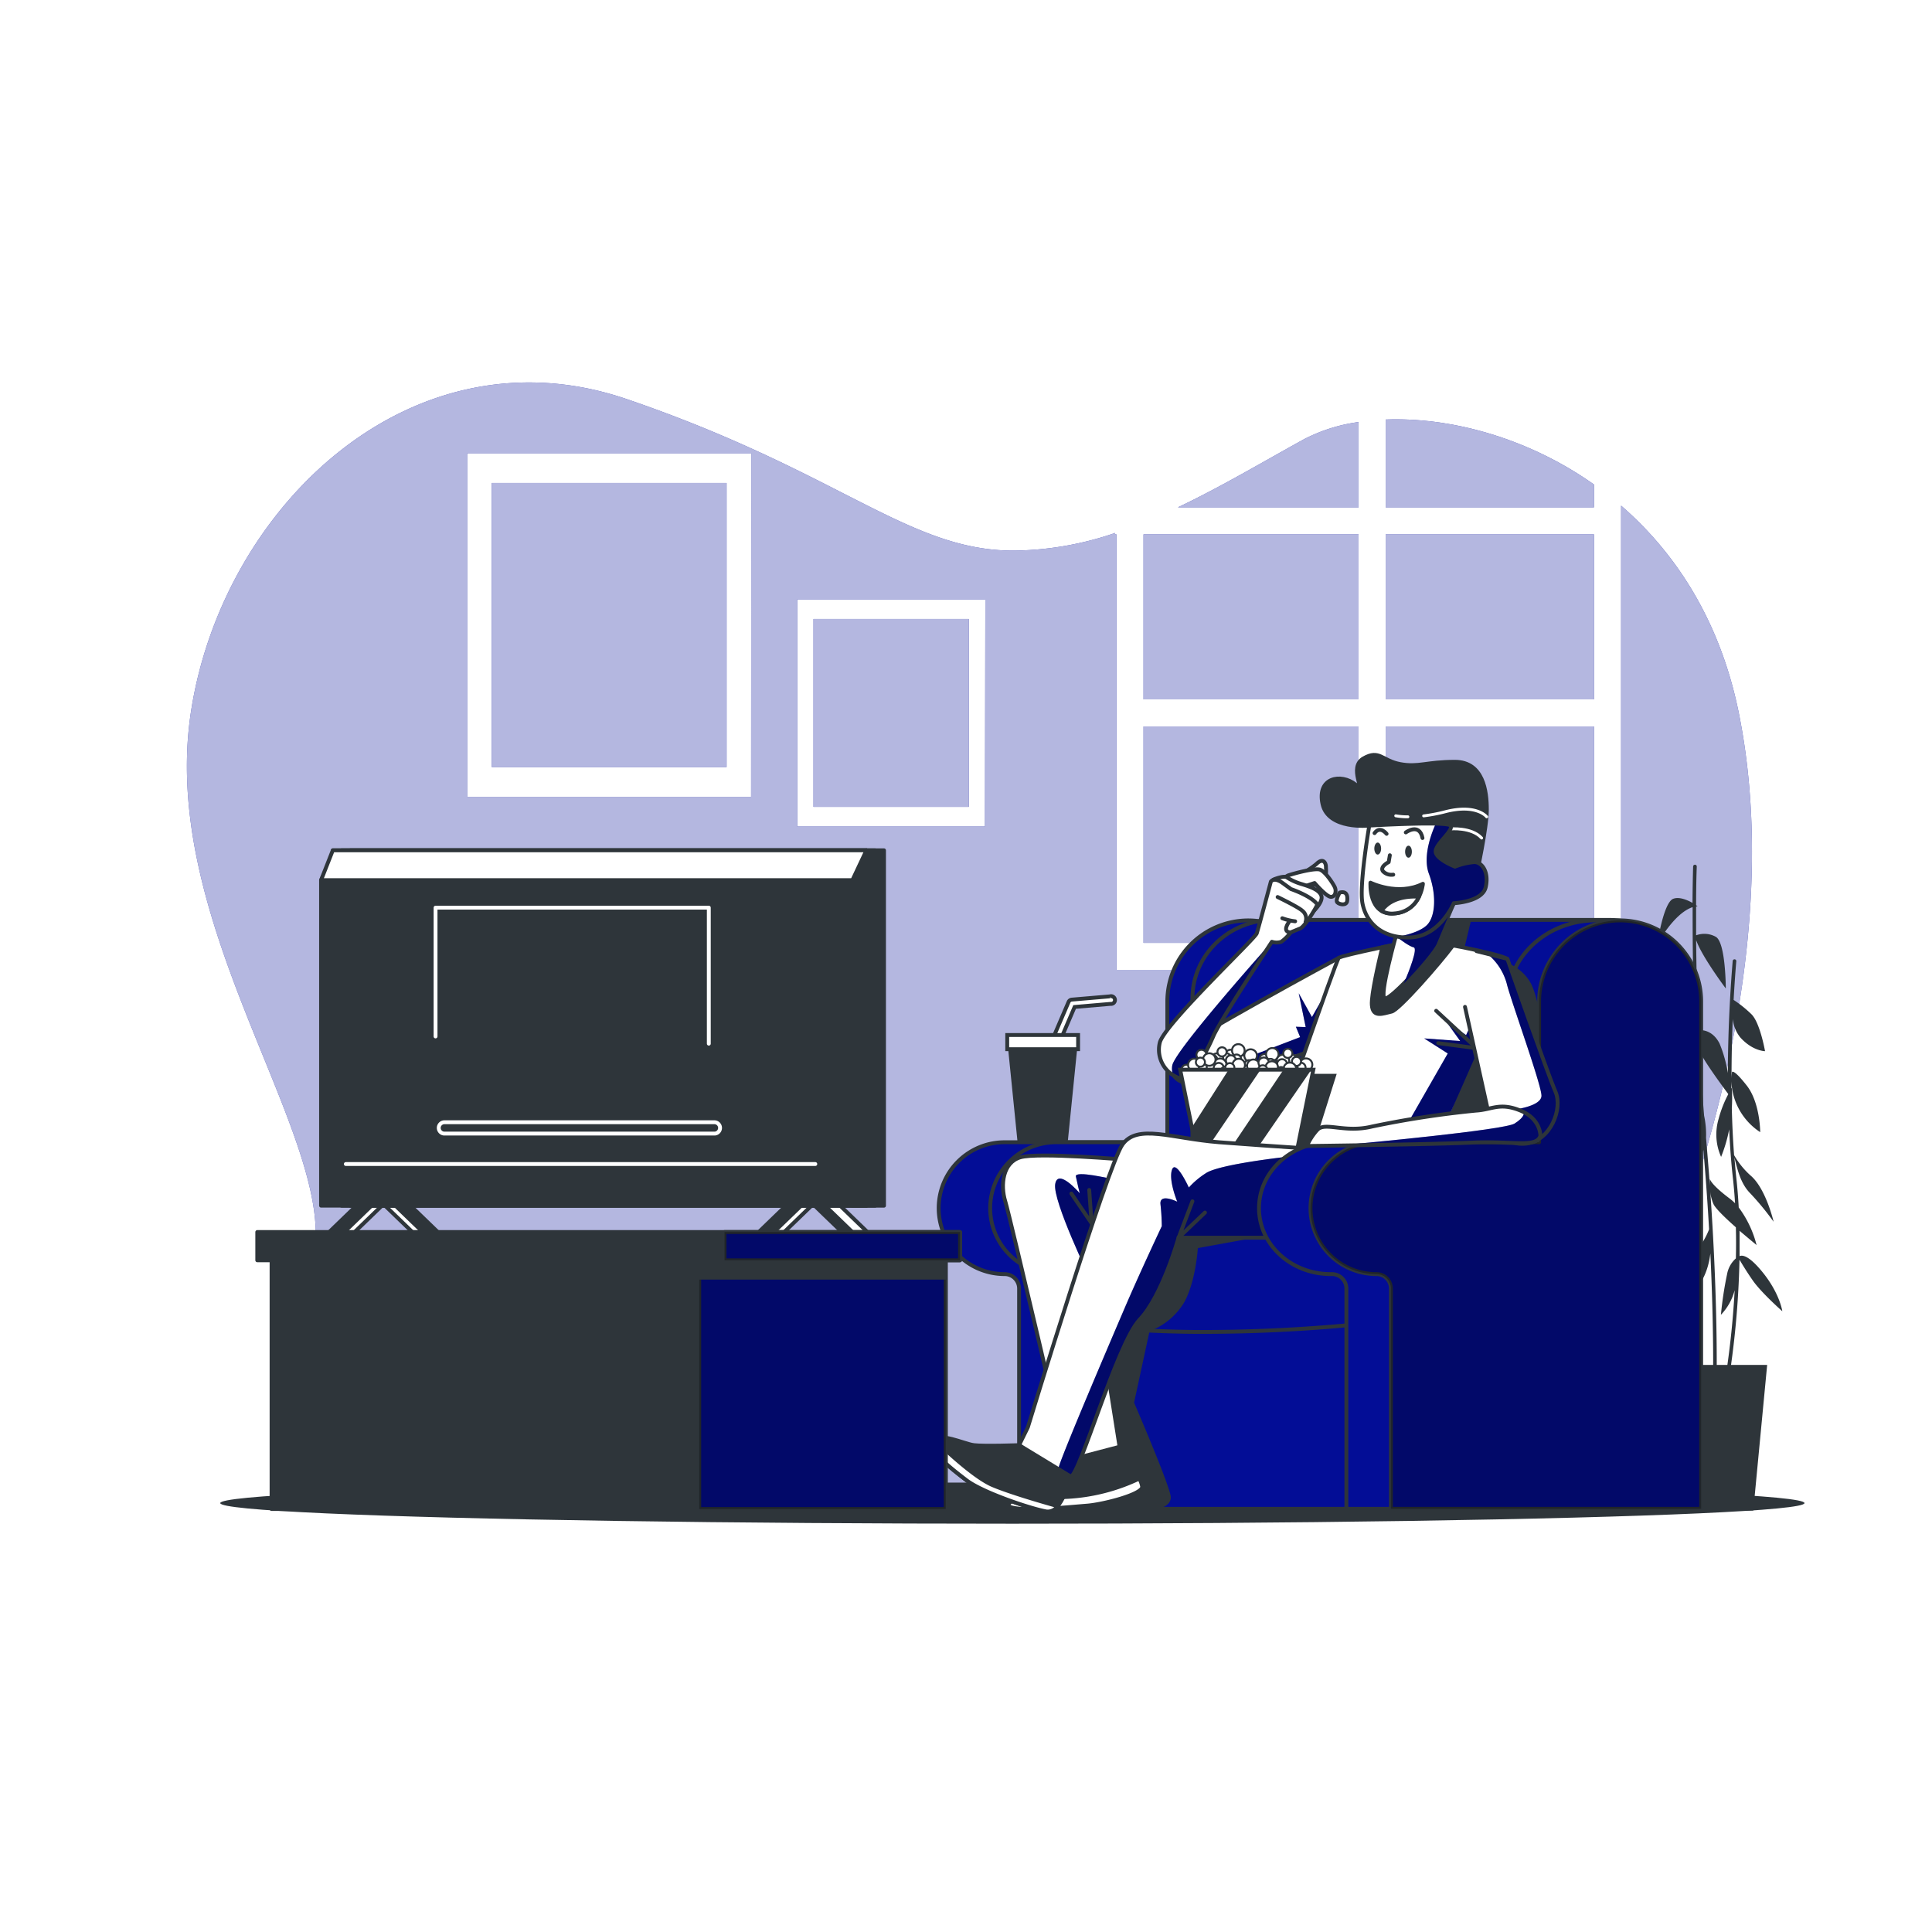 <svg class="animated" id="freepik_stories-movie-night" xmlns="http://www.w3.org/2000/svg" xmlns:xlink="http://www.w3.org/1999/xlink" viewBox="0 0 500 500" version="1.1" xmlns:svgjs="http://svgjs.com/svgjs"><style>svg#freepik_stories-movie-night:not(.animated) .animable {opacity: 0;}svg#freepik_stories-movie-night.animated #freepik--background-simple--inject-1--inject-86 {animation: 1s 1 forwards cubic-bezier(.36,-0.01,.5,1.38) fadeIn;animation-delay: 0s;}svg#freepik_stories-movie-night.animated #freepik--Shadow--inject-1--inject-86 {animation: 1s 1 forwards cubic-bezier(.36,-0.01,.5,1.38) slideDown;animation-delay: 0s;}svg#freepik_stories-movie-night.animated #freepik--Plants--inject-1--inject-86 {animation: 1s 1 forwards cubic-bezier(.36,-0.01,.5,1.38) slideDown;animation-delay: 0s;}svg#freepik_stories-movie-night.animated #freepik--Character--inject-1--inject-86 {animation: 1s 1 forwards cubic-bezier(.36,-0.01,.5,1.38) slideLeft;animation-delay: 0s;}svg#freepik_stories-movie-night.animated #freepik--Device--inject-1--inject-86 {animation: 1s 1 forwards cubic-bezier(.36,-0.01,.5,1.38) fadeIn;animation-delay: 0s;}            @keyframes fadeIn {                0% {                    opacity: 0;                }                100% {                    opacity: 1;                }            }                    @keyframes slideDown {                0% {                    opacity: 0;                    transform: translateY(-30px);                }                100% {                    opacity: 1;                    transform: translateY(0);                }            }                    @keyframes slideLeft {                0% {                    opacity: 0;                    transform: translateX(-30px);                }                100% {                    opacity: 1;                    transform: translateX(0);                }            }        </style><!--Movie night--><g id="freepik--background-simple--inject-1--inject-86" class="animable" style="transform-origin: 250.89px 244.734px;"><rect x="295.94" y="188.01" width="55.66" height="56.01" style="fill: rgb(3, 13, 150); transform-origin: 323.77px 216.015px;" id="elw707cav6mhg" class="animable"></rect><path d="M351.61,131.29V109.22a43.07,43.07,0,0,0-14.36,4.57c-10.47,5.76-21.23,12.19-32.4,17.5Z" style="fill: rgb(3, 13, 150); transform-origin: 328.23px 120.255px;" id="eluc9oxramwf" class="animable"></path><rect x="358.61" y="138.29" width="53.91" height="42.71" style="fill: rgb(3, 13, 150); transform-origin: 385.565px 159.645px;" id="el5tpgk01uona" class="animable"></rect><rect x="358.61" y="188.01" width="53.91" height="56.01" style="fill: rgb(3, 13, 150); transform-origin: 385.565px 216.015px;" id="elcxh8byzxmh" class="animable"></rect><rect x="295.94" y="138.29" width="55.66" height="42.71" style="fill: rgb(3, 13, 150); transform-origin: 323.77px 159.645px;" id="elrmscngb65j" class="animable"></rect><path d="M358.61,131.29h53.91v-5.9c-17.36-12.28-37.44-17.45-53.91-16.82Z" style="fill: rgb(3, 13, 150); transform-origin: 385.565px 119.904px;" id="elkwkwh749og8" class="animable"></path><path d="M430.38,329.44S464,253.82,450,184.51c-4.81-23.8-16.3-41.41-30.46-53.65V251H288.94V138.29h-.35v-.36a83.45,83.45,0,0,1-26.26,4.57c-27.3,0-44.81-20.31-100.12-39.21S57.88,130.59,49.48,183.81,83.09,289.53,81.69,321s-11.41,69.49-11.41,69.49h366.4S423.37,365.85,430.38,329.44Zm-236-123.23H120.9V117.29h73.52Zm60.53,7.7H206.32V155.1H255Z" style="fill: rgb(3, 13, 150); transform-origin: 250.89px 244.734px;" id="el3fuaa1d54c4" class="animable"></path><rect x="127.26" y="124.99" width="60.78" height="73.52" style="fill: rgb(3, 13, 150); transform-origin: 157.65px 161.75px;" id="el9ps5fzah2qm" class="animable"></rect><rect x="210.53" y="160.19" width="40.2" height="48.63" style="fill: rgb(3, 13, 150); transform-origin: 230.63px 184.505px;" id="elbxy72sd9lhe" class="animable"></rect><g id="elgij2ipatz1j"><g style="opacity: 0.7; transform-origin: 250.89px 244.734px;" class="animable"><rect x="295.94" y="188.01" width="55.66" height="56.01" style="fill: rgb(255, 255, 255); transform-origin: 323.77px 216.015px;" id="elxytweppej1" class="animable"></rect><path d="M351.61,131.29V109.22a43.07,43.07,0,0,0-14.36,4.57c-10.47,5.76-21.23,12.19-32.4,17.5Z" style="fill: rgb(255, 255, 255); transform-origin: 328.23px 120.255px;" id="elmg7lt1jh55p" class="animable"></path><rect x="358.61" y="138.29" width="53.91" height="42.71" style="fill: rgb(255, 255, 255); transform-origin: 385.565px 159.645px;" id="elfknyjhdm00i" class="animable"></rect><rect x="358.61" y="188.01" width="53.91" height="56.01" style="fill: rgb(255, 255, 255); transform-origin: 385.565px 216.015px;" id="elg0k5lft2p6c" class="animable"></rect><rect x="295.94" y="138.29" width="55.66" height="42.71" style="fill: rgb(255, 255, 255); transform-origin: 323.77px 159.645px;" id="el7ilxz9zqi69" class="animable"></rect><path d="M358.61,131.29h53.91v-5.9c-17.36-12.28-37.44-17.45-53.91-16.82Z" style="fill: rgb(255, 255, 255); transform-origin: 385.565px 119.904px;" id="elzs0na0y1d" class="animable"></path><path d="M430.38,329.44S464,253.82,450,184.51c-4.81-23.8-16.3-41.41-30.46-53.65V251H288.94V138.29h-.35v-.36a83.45,83.45,0,0,1-26.26,4.57c-27.3,0-44.81-20.31-100.12-39.21S57.88,130.59,49.48,183.81,83.09,289.53,81.69,321s-11.41,69.49-11.41,69.49h366.4S423.37,365.85,430.38,329.44Zm-236-123.23H120.9V117.29h73.52Zm60.53,7.7H206.32V155.1H255Z" style="fill: rgb(255, 255, 255); transform-origin: 250.89px 244.734px;" id="elkhgdfgmd16l" class="animable"></path><rect x="127.26" y="124.99" width="60.78" height="73.52" style="fill: rgb(255, 255, 255); transform-origin: 157.65px 161.75px;" id="elm6w7yfsyid" class="animable"></rect><rect x="210.53" y="160.19" width="40.2" height="48.63" style="fill: rgb(255, 255, 255); transform-origin: 230.63px 184.505px;" id="elzffq4vtee9" class="animable"></rect></g></g></g><g id="freepik--Shadow--inject-1--inject-86" class="animable" style="transform-origin: 262px 389px;"><ellipse cx="262" cy="389" rx="205" ry="5.33" style="fill: rgb(46, 53, 58); transform-origin: 262px 389px;" id="elld9dfsgvwt" class="animable"></ellipse></g><g id="freepik--Plants--inject-1--inject-86" class="animable" style="transform-origin: 443.645px 307.36px;"><path d="M455.86,328.89c-3.39-4.07-5-4.11-5.66-3.8q0-3.22,0-6.56c2.35,2,4.4,3.69,4.4,3.69a27.58,27.58,0,0,0-4.62-9.73c-.14-2.48-.33-5-.6-7.42-.2-1.81-.36-3.65-.51-5.49.81,3.21,1.6,6.76,4.14,9.3a70.4,70.4,0,0,1,6,7.31s-1.91-8.26-5.72-11.75a21.24,21.24,0,0,1-4.51-5.49c-.3-4.06-.49-8.16-.59-12.18a39.1,39.1,0,0,0,0-5.2l-.11.14c0-.63,0-1.25,0-1.86A16.43,16.43,0,0,0,455.54,293s0-7.62-3.49-12.07-3.81-3.49-3.81-3.49c-.07.59-.11,1.17-.12,1.72,0-5.64.13-10.91.32-15.44a8.93,8.93,0,0,0,2,4.83c3.18,3.49,6.35,3.49,6.35,3.49s-1.27-7.3-3.49-9.53a31.13,31.13,0,0,0-4.64-3.73c.33-6,.68-9.85.69-10a.46.46,0,0,0-.42-.51.48.48,0,0,0-.51.42c0,.2-1.2,13-1.26,29a33.9,33.9,0,0,0-2.12-7.58c-1.9-3.82-5.08-3.5-5.08-3.5a3.12,3.12,0,0,0-.4-.05c-.38-8.76-.55-16.7-.6-23.27,1.4,4.16,7.67,12.52,7.67,12.52s0-11.75-2.54-13.34a6.1,6.1,0,0,0-5.14-.41c0-2.77,0-5.28,0-7.48l.39-.05-.39-.26c0-6.19.17-9.87.17-10a.46.46,0,0,0-.45-.48.47.47,0,0,0-.49.45c0,.1-.12,3.57-.16,9.43-1.34-.75-3.44-1.66-5-1.06-2.54,1-4.13,11.75-4.13,11.75s4.28-8,9.16-9.59c0,6.33,0,15.15.38,25.42-1.13-.15-5.1-.48-7,2-2.23,2.85-5.4,12.7-5.4,12.7l12.4-14.27q.1,3,.24,6.16c-.27.3-.16.88.07,1.56.32,6.65.75,13.75,1.36,21a47,47,0,0,0-4.86,6.46c-3.5,5.4-3.81,13.66-3.81,13.66s7.86-8.18,9.41-11.81c.63,7.33,1.11,14.21,1.47,20.5a20.26,20.26,0,0,1-3.58,5.92c-3.18,3.81-3.18,12.39-3.18,12.39s6-2.8,7.09-12.07c.94,19.73.7,32.27.69,32.45a.47.47,0,0,0,.46.48h0a.46.46,0,0,0,.47-.46c0-.22.39-19.79-1.65-48.56a10.4,10.4,0,0,0,.87,3.38c.62,1.23,3.23,3.71,5.76,5.95.07,2.73.07,5.42,0,8.05a7.13,7.13,0,0,0-2.28,4.11,94.13,94.13,0,0,0-1.59,10.48,14.43,14.43,0,0,0,3.56-6.37,225.32,225.32,0,0,1-2.78,25.14.48.48,0,0,0,.38.55h.09a.47.47,0,0,0,.46-.39A232.9,232.9,0,0,0,450.18,326c.59,1,1.86,3.13,3.46,5.41,2.22,3.18,7.62,7.94,7.62,7.94S460.63,334.61,455.86,328.89Zm-8.26-18.74c-5.08-3.81-5.08-5.08-5.08-5.08a18.27,18.27,0,0,0,0,1.87c-.29-4-.63-8.16-1-12.46a23.22,23.22,0,0,0-.5-5.74c-.47-5.72-.83-11.29-1.12-16.63,1,2.34,5.33,8.27,7.35,11v.11a30.13,30.13,0,0,0-2.47,6.33,14.17,14.17,0,0,0,.64,9.85,38.73,38.73,0,0,0,2.09-7.11c.2,4.32.51,8.68,1,12.92q.33,3.09.52,6.19A13.06,13.06,0,0,0,447.6,310.15Z" style="fill: rgb(46, 53, 58); transform-origin: 443.645px 291.69px;" id="el96r6ic7w63q" class="animable"></path><polygon points="453.75 390.93 437 390.93 433.42 353.24 457.34 353.24 453.75 390.93" style="fill: rgb(46, 53, 58); transform-origin: 445.38px 372.085px;" id="elv8fe7q5ujy" class="animable"></polygon></g><g id="freepik--Character--inject-1--inject-86" class="animable animator-active" style="transform-origin: 340.848px 293.298px;"><path d="M302.1,259.2v36.41H260a17.06,17.06,0,0,0-17.07,17.06h0A17.07,17.07,0,0,0,260,329.74h0a3.74,3.74,0,0,1,3.74,3.74v57H344V259.2a21,21,0,0,0-20.8-21h0A21,21,0,0,0,302.1,259.2Z" style="fill: rgb(3, 13, 150); stroke: rgb(46, 53, 58); stroke-miterlimit: 10; transform-origin: 293.465px 314.34px;" id="elgvffoe96is4" class="animable"></path><path d="M315.43,259.2v36.41h-42.1a17.06,17.06,0,0,0-17.07,17.06h0a17.07,17.07,0,0,0,17.07,17.07h0a3.74,3.74,0,0,1,3.74,3.74v57h80.29V259.2a21,21,0,0,0-20.8-21h0A21,21,0,0,0,315.43,259.2Z" style="fill: rgb(3, 13, 150); stroke: rgb(46, 53, 58); stroke-miterlimit: 10; transform-origin: 306.81px 314.34px;" id="eltpu4b178lni" class="animable"></path><path d="M326.5,320,310,323s-.5,8.5-3.5,14a17.66,17.66,0,0,1-9,7.5l-4,18.5s9.5,22,9.5,24.5-3.5,3-3.5,3h-20V314H329Z" style="fill: rgb(46, 53, 58); transform-origin: 304.25px 352.25px;" id="elb3mqjakxalj" class="animable"></path><path d="M308.6,306.08V258.37c0-11.21,9.41-20.3,21-20.3h87c11.6,0,21,9.09,21,20.3v55.77H327.27Z" style="fill: rgb(3, 13, 150); stroke: rgb(46, 53, 58); stroke-miterlimit: 10; transform-origin: 373.1px 276.105px;" id="elremfndt3jc" class="animable"></path><path d="M380.73,238.06l-1.84,7.7L390,249.15s4.59,1.65,6.47,5.85,3.08,13.24,3.08,13.24l.31,8.62V294h-36l4.92-47.6,4.62-8Z" style="fill: rgb(46, 53, 58); transform-origin: 381.86px 266.03px;" id="elrcoce277j4" class="animable"></path><path d="M351.19,342.74A409.1,409.1,0,0,1,308,344.69c-21.78-.32-34.78-2.6-34.78-2.6" style="fill: none; stroke: rgb(46, 53, 58); stroke-miterlimit: 10; transform-origin: 312.205px 343.396px;" id="el7pq9eok1wuk" class="animable"></path><path d="M346.47,247.9S306.73,269.36,304.78,272s-3.17,8,3.66,8.53,32.67-9.26,32.67-9.26Z" style="fill: rgb(255, 255, 255); transform-origin: 324.861px 264.225px;" id="el2myn6tcujpu" class="animable"></path><g style="clip-path: url(&quot;#freepik--clip-path--inject-1--inject-86&quot;); transform-origin: 328.82px 266.984px;" id="ellk4c0wjrdql" class="animable"><path d="M343.06,257l-3.53,6.21-3.42-6.16,1.8,8.76-2.54-.09,1.1,2.68-21.89,8.4s7.18.83,12.65-1.2,10.38-3.34,10.38-3.34Z" style="fill: rgb(3, 13, 150); transform-origin: 328.82px 266.984px;" id="el97cew7kq5q6" class="animable"></path><g id="el0mq2dzh4cgub"><path d="M343.06,257l-3.53,6.21-3.42-6.16,1.8,8.76-2.54-.09,1.1,2.68-21.89,8.4s7.18.83,12.65-1.2,10.38-3.34,10.38-3.34Z" style="opacity: 0.3; mix-blend-mode: multiply; transform-origin: 328.82px 266.984px;" class="animable"></path></g></g><path d="M346.47,247.9S306.73,269.36,304.78,272s-3.17,8,3.66,8.53,32.67-9.26,32.67-9.26Z" style="fill: none; stroke: rgb(46, 53, 58); stroke-linecap: round; stroke-linejoin: round; transform-origin: 324.861px 264.225px;" id="el26jt9zouz35" class="animable"></path><path d="M335.35,226.75a19.76,19.76,0,0,0,5.36-3.17c1.71-1.71,2.44-.24,2.44.73s.49,3.42-1.95,4.39S335.35,229.19,335.35,226.75Z" style="fill: rgb(255, 255, 255); stroke: rgb(46, 53, 58); stroke-linecap: round; stroke-linejoin: round; transform-origin: 339.27px 225.981px;" id="eliq15yp6uklg" class="animable"></path><path d="M329.82,229.08a21.44,21.44,0,0,1,3.48-2.5c1-.36,7.06-2.1,8.41-1.48s3.14,3.33,3.69,4.41.18,2.65-1,2.59-4.19-3.58-4.19-3.58l-5,1.66s-2.07.92-3.08.33S330.09,230.26,329.82,229.08Z" style="fill: rgb(255, 255, 255); stroke: rgb(46, 53, 58); stroke-linecap: round; stroke-linejoin: round; transform-origin: 337.735px 228.535px;" id="el9j5dqybzvi" class="animable"></path><path d="M330.11,227.42s2.28-.86,2.94-.35a14.46,14.46,0,0,0,4,1.78c2.09.67,4.42,1.44,4.92,3s-2,3.93-2,3.93a73,73,0,0,0-6.86-4.18C331,230.54,327.58,228.15,330.11,227.42Z" style="fill: rgb(255, 255, 255); stroke: rgb(46, 53, 58); stroke-linecap: round; stroke-linejoin: round; transform-origin: 335.625px 231.344px;" id="elt8sh3nmre9" class="animable"></path><path d="M334.1,230.09l-2.2-1.6s-2-1.56-3-.34c0,0-3.17,11.95-3.66,13.41S301.37,265,300.15,269.84a7.76,7.76,0,0,0,5.36,9.27c2.93.73,6.83-7.07,8.53-11s15.12-24.38,15.12-24.38a3.87,3.87,0,0,0,2.44,0,11.18,11.18,0,0,0,2.44-2.44l2.44-1c1.21-.48,4.14-5.36,4.38-6.09a.65.65,0,0,0,0-.22C339.18,231.79,334.1,230.09,334.1,230.09Z" style="fill: rgb(255, 255, 255); transform-origin: 320.401px 253.421px;" id="ela1yffv4huu" class="animable"></path><g style="clip-path: url(&quot;#freepik--clip-path-2--inject-1--inject-86&quot;); transform-origin: 316.232px 261.444px;" id="elgb3zsjz661a" class="animable"><path d="M303.59,278.25a6.74,6.74,0,0,0,1.92.86c2.93.73,6.83-7.07,8.53-11s15.12-24.38,15.12-24.38-25.06,28-25.78,32A4.92,4.92,0,0,0,303.59,278.25Z" style="fill: rgb(3, 13, 150); mix-blend-mode: multiply; transform-origin: 316.232px 261.444px;" id="elp2os6v0c06b" class="animable"></path><g id="el7wp3577q527"><path d="M303.59,278.25a6.74,6.74,0,0,0,1.92.86c2.93.73,6.83-7.07,8.53-11s15.12-24.38,15.12-24.38-25.06,28-25.78,32A4.92,4.92,0,0,0,303.59,278.25Z" style="opacity: 0.3; mix-blend-mode: multiply; transform-origin: 316.232px 261.444px;" class="animable"></path></g></g><path d="M334.1,230.09l-2.2-1.6s-2-1.56-3-.34c0,0-3.17,11.95-3.66,13.41S301.37,265,300.15,269.84a7.76,7.76,0,0,0,5.36,9.27c2.93.73,6.83-7.07,8.53-11s15.12-24.38,15.12-24.38a3.87,3.87,0,0,0,2.44,0,11.18,11.18,0,0,0,2.44-2.44l2.44-1c1.21-.48,4.14-5.36,4.38-6.09a.65.65,0,0,0,0-.22C339.18,231.79,334.1,230.09,334.1,230.09Z" style="fill: none; stroke: rgb(46, 53, 58); stroke-linecap: round; stroke-linejoin: round; transform-origin: 320.401px 253.421px;" id="elhadr53a4pjk" class="animable"></path><path d="M331.86,237.64a14.31,14.31,0,0,0,3.32.79" style="fill: none; stroke: rgb(46, 53, 58); stroke-linecap: round; stroke-linejoin: round; transform-origin: 333.52px 238.035px;" id="elkz8vqfjt2q7" class="animable"></path><path d="M333.6,238.59s-2,2.61.44,2.73" style="fill: none; stroke: rgb(46, 53, 58); stroke-linecap: round; stroke-linejoin: round; transform-origin: 333.434px 239.955px;" id="el1rg2bh4mwvn" class="animable"></path><path d="M330.65,232.15s5.48,2.64,6.43,3.59a2.54,2.54,0,0,1,.8,2.85" style="fill: none; stroke: rgb(46, 53, 58); stroke-linecap: round; stroke-linejoin: round; transform-origin: 334.341px 235.37px;" id="elr9wor2bdxvr" class="animable"></path><path d="M346.71,231s-1.2,2-.6,2.56,2.4.9,2.55-.45S348.51,230.54,346.71,231Z" style="fill: rgb(255, 255, 255); stroke: rgb(46, 53, 58); stroke-linecap: round; stroke-linejoin: round; transform-origin: 347.318px 232.476px;" id="eldu6fje52c9" class="animable"></path><path d="M289.74,374.38s5.86,8.45,5.86,10.41-10.08,4.55-14.31,4.87-14.3,1.3-18.53.65,0-2.27,4.23-5.2,8.13-3.9,9.1-7.15Z" style="fill: rgb(46, 53, 58); stroke: rgb(46, 53, 58); stroke-miterlimit: 10; transform-origin: 278.304px 382.454px;" id="elld30mrx1n1d" class="animable"></path><path d="M281.29,389.66c4.23-.32,14.31-2.92,14.31-4.87a6.32,6.32,0,0,0-.76-2.14,49.4,49.4,0,0,1-18.42,4.74c-6.77.35-11.08.41-13.61.4-2,1.29-2.74,2.11-.05,2.52C267,391,277.07,390,281.29,389.66Z" style="fill: rgb(255, 255, 255); stroke: rgb(46, 53, 58); stroke-miterlimit: 10; transform-origin: 278.307px 386.599px;" id="elkt0qy0qo4da" class="animable"></path><path d="M291.7,300.16s-23.09-2-27.64-.65-5.2,7.15-3.9,11.38S276.09,378,276.09,378l13.65-3.58-7.47-47.24Z" style="fill: rgb(255, 255, 255); transform-origin: 275.634px 338.521px;" id="elmaelf3j3uo" class="animable"></path><g style="clip-path: url(&quot;#freepik--clip-path-3--inject-1--inject-86&quot;); transform-origin: 280.408px 317.354px;" id="elt272t2vfcp" class="animable"><path d="M287.77,305.14s-9.68-2.34-9.34-.67,1,4.34,1,4.34-5.68-6.68-6.35-2.34,9,24.37,9,24.37Z" style="fill: rgb(3, 13, 150); transform-origin: 280.408px 317.354px;" id="eletcm23jcp7r" class="animable"></path><g id="el2wozrvzu8qg"><path d="M287.77,305.14s-9.68-2.34-9.34-.67,1,4.34,1,4.34-5.68-6.68-6.35-2.34,9,24.37,9,24.37Z" style="opacity: 0.3; mix-blend-mode: multiply; transform-origin: 280.408px 317.354px;" class="animable"></path></g></g><path d="M291.7,300.16s-23.09-2-27.64-.65-5.2,7.15-3.9,11.38S276.09,378,276.09,378l13.65-3.58-7.47-47.24Z" style="fill: none; stroke: rgb(46, 53, 58); stroke-miterlimit: 10; transform-origin: 275.634px 338.521px;" id="elm1de2j4una" class="animable"></path><polyline points="277.27 308.89 282.5 316.59 281.89 307.96" style="fill: none; stroke: rgb(46, 53, 58); stroke-linecap: round; stroke-linejoin: round; transform-origin: 279.885px 312.275px;" id="elwsy83se5rmr" class="animable"></polyline><path d="M365.73,243.51s-18.53,3.66-19.26,4.39-17.55,49.5-17.55,49.5h43.15s19.75-48,18-49.25S369.39,243,365.73,243.51Z" style="fill: rgb(255, 255, 255); stroke: rgb(46, 53, 58); stroke-linecap: round; stroke-linejoin: round; transform-origin: 359.55px 270.432px;" id="elu34ek06900d" class="animable"></path><polygon points="380.27 266.03 379.42 267.89 374 263.99 377.9 269.42 368.57 268.74 374.68 272.64 364.68 290.1 375.19 288.4 382.13 272.64 380.27 266.03" style="fill: rgb(3, 13, 150); transform-origin: 373.405px 277.045px;" id="elkbe8u4l37cp" class="animable"></polygon><g id="ele6s7nigncv"><polygon points="380.27 266.03 379.42 267.89 374 263.99 377.9 269.42 368.57 268.74 374.68 272.64 364.68 290.1 375.19 288.4 382.13 272.64 380.27 266.03" style="opacity: 0.3; mix-blend-mode: multiply; transform-origin: 373.405px 277.045px;" class="animable"></polygon></g><polyline points="371.68 261.59 382.14 271.27 372.2 269.96" style="fill: none; stroke: rgb(46, 53, 58); stroke-linecap: round; stroke-linejoin: round; transform-origin: 376.91px 266.43px;" id="elzzo0isw1eh" class="animable"></polyline><path d="M365.73,243.51s-3.8.75-8,1.64c-.92,3.81-2.89,12.32-2.7,14.94.24,3.42,2.92,2.2,5.12,1.71,1.92-.43,12.51-12.53,15.88-17.11C371.49,243.87,367.26,243.31,365.73,243.51Z" style="fill: rgb(46, 53, 58); stroke: rgb(46, 53, 58); stroke-linecap: round; stroke-linejoin: round; transform-origin: 365.524px 252.943px;" id="elwj3bwzl7wu8" class="animable"></path><polygon points="337.56 277.9 345.94 277.9 339.47 298.42 330.85 298.42 337.56 277.9" style="fill: rgb(46, 53, 58); transform-origin: 338.395px 288.16px;" id="elatlv5z5ukp" class="animable"></polygon><path d="M361.59,241.07s-4.88,17.07-3.17,17.32,12.43-11.71,13.41-14.15,4.4-10.49,4.4-10.49S369.39,240.59,361.59,241.07Z" style="fill: rgb(255, 255, 255); stroke: rgb(46, 53, 58); stroke-linecap: round; stroke-linejoin: round; transform-origin: 367.143px 246.072px;" id="elyikdrnsqf" class="animable"></path><path d="M371.83,244.24c1-2.43,4.4-10.49,4.4-10.49s-6.84,6.84-14.64,7.32l-.34,1.2c1.23,1,3.52,2.67,4.61,2.91s-1,5.65-2.51,9.29C367,250.82,371.23,245.74,371.83,244.24Z" style="fill: rgb(3, 13, 150); mix-blend-mode: multiply; transform-origin: 368.74px 244.11px;" id="elfei3p4winns" class="animable"></path><g id="elxcu6e39sxpj"><path d="M371.83,244.24c1-2.43,4.4-10.49,4.4-10.49s-6.84,6.84-14.64,7.32l-.34,1.2c1.23,1,3.52,2.67,4.61,2.91s-1,5.65-2.51,9.29C367,250.82,371.23,245.74,371.83,244.24Z" style="opacity: 0.3; mix-blend-mode: multiply; transform-origin: 368.74px 244.11px;" class="animable"></path></g><path d="M354.37,213.66s-10.63,1.18-12.11-5.61,4.74-8.05,8.57-5c2.93,2.32-2.07-4.43,2.06-6.79s4.73.59,9.46,1.48,6.79-.59,14.17-.59,8.28,7.68,8.28,12.4-2.66,16.84-2.66,16.84-4.43,1.18-7.68,0-7.09-5-5.91-7.38-1.77-3.55-4.73-3.55S354.37,213.66,354.37,213.66Z" style="fill: rgb(46, 53, 58); stroke: rgb(46, 53, 58); stroke-linecap: round; stroke-linejoin: round; transform-origin: 363.418px 211.139px;" id="el6ro8bl3s9mo" class="animable"></path><path d="M368.44,211.15a42.43,42.43,0,0,0,5.59-1.07c8.11-2.09,10.72,1.31,10.72,1.31" style="fill: none; stroke: rgb(255, 255, 255); stroke-linecap: round; stroke-linejoin: round; stroke-width: 0.75px; transform-origin: 376.595px 210.395px;" id="elx9qp7mdk5i" class="animable"></path><path d="M361.22,211.13a17,17,0,0,0,3.14.26" style="fill: none; stroke: rgb(255, 255, 255); stroke-linecap: round; stroke-linejoin: round; stroke-width: 0.75px; transform-origin: 362.79px 211.26px;" id="el218jf15kh9v" class="animable"></path><path d="M375.34,214.53s5.49-.53,8.1,2.35" style="fill: none; stroke: rgb(255, 255, 255); stroke-linecap: round; stroke-linejoin: round; stroke-width: 0.75px; transform-origin: 379.39px 215.686px;" id="elxz8fng5ap2" class="animable"></path><path d="M308.37,276.83a1.29,1.29,0,1,1-1.29-1.29A1.29,1.29,0,0,1,308.37,276.83Z" style="fill: rgb(255, 255, 255); stroke: rgb(46, 53, 58); stroke-miterlimit: 10; stroke-width: 0.5px; transform-origin: 307.08px 276.83px;" id="el5csgksja47x" class="animable"></path><circle cx="309.1" cy="275.6" r="1.62" style="fill: rgb(255, 255, 255); stroke: rgb(46, 53, 58); stroke-miterlimit: 10; stroke-width: 0.5px; transform-origin: 309.1px 275.6px;" id="elpgf58gwpri" class="animable"></circle><circle cx="308.65" cy="277.95" r="1.18" style="fill: rgb(255, 255, 255); stroke: rgb(46, 53, 58); stroke-miterlimit: 10; stroke-width: 0.5px; transform-origin: 308.65px 277.95px;" id="elp6a3relnb9i" class="animable"></circle><path d="M337.28,276.77a1.29,1.29,0,1,1-1.29-1.28A1.29,1.29,0,0,1,337.28,276.77Z" style="fill: rgb(255, 255, 255); stroke: rgb(46, 53, 58); stroke-miterlimit: 10; stroke-width: 0.5px; transform-origin: 335.99px 276.78px;" id="elkogwbtqglx" class="animable"></path><path d="M339.63,275.54a1.63,1.63,0,1,1-1.62-1.62A1.62,1.62,0,0,1,339.63,275.54Z" style="fill: rgb(255, 255, 255); stroke: rgb(46, 53, 58); stroke-miterlimit: 10; stroke-width: 0.5px; transform-origin: 338px 275.55px;" id="elxqcassvpd0k" class="animable"></path><path d="M338.74,277.9a1.18,1.18,0,1,1-1.18-1.18A1.17,1.17,0,0,1,338.74,277.9Z" style="fill: rgb(255, 255, 255); stroke: rgb(46, 53, 58); stroke-miterlimit: 10; stroke-width: 0.5px; transform-origin: 337.56px 277.9px;" id="elq1qlh2d0qns" class="animable"></path><path d="M322.94,274.42a1.29,1.29,0,1,1-1.29-1.29A1.29,1.29,0,0,1,322.94,274.42Z" style="fill: rgb(255, 255, 255); stroke: rgb(46, 53, 58); stroke-miterlimit: 10; stroke-width: 0.5px; transform-origin: 321.65px 274.42px;" id="elk21xey1gg6l" class="animable"></path><path d="M325.29,273.19a1.63,1.63,0,1,1-1.63-1.63A1.62,1.62,0,0,1,325.29,273.19Z" style="fill: rgb(255, 255, 255); stroke: rgb(46, 53, 58); stroke-miterlimit: 10; stroke-width: 0.5px; transform-origin: 323.66px 273.19px;" id="el27rkfu4unn5" class="animable"></path><circle cx="323.22" cy="275.54" r="1.18" style="fill: rgb(255, 255, 255); stroke: rgb(46, 53, 58); stroke-miterlimit: 10; stroke-width: 0.5px; transform-origin: 323.22px 275.54px;" id="elm922ybphkv" class="animable"></circle><circle cx="318.45" cy="272.96" r="1.29" style="fill: rgb(255, 255, 255); stroke: rgb(46, 53, 58); stroke-miterlimit: 10; stroke-width: 0.5px; transform-origin: 318.45px 272.96px;" id="el8mzninovsvv" class="animable"></circle><path d="M322.1,271.73a1.63,1.63,0,1,1-3.25,0,1.63,1.63,0,0,1,3.25,0Z" style="fill: rgb(255, 255, 255); stroke: rgb(46, 53, 58); stroke-miterlimit: 10; stroke-width: 0.5px; transform-origin: 320.475px 271.858px;" id="eltz06pdqtte" class="animable"></path><path d="M321.2,274.09a1.18,1.18,0,1,1-1.18-1.18A1.17,1.17,0,0,1,321.2,274.09Z" style="fill: rgb(255, 255, 255); stroke: rgb(46, 53, 58); stroke-miterlimit: 10; stroke-width: 0.5px; transform-origin: 320.02px 274.09px;" id="elpztzgl6apsg" class="animable"></path><path d="M328.54,274.09a1.29,1.29,0,1,1-1.29-1.29A1.28,1.28,0,0,1,328.54,274.09Z" style="fill: rgb(255, 255, 255); stroke: rgb(46, 53, 58); stroke-miterlimit: 10; stroke-width: 0.5px; transform-origin: 327.25px 274.09px;" id="el9pcsnhox7vd" class="animable"></path><circle cx="329.27" cy="272.85" r="1.62" style="fill: rgb(255, 255, 255); stroke: rgb(46, 53, 58); stroke-miterlimit: 10; stroke-width: 0.5px; transform-origin: 329.27px 272.85px;" id="el5b5w74zivuf" class="animable"></circle><circle cx="328.82" cy="275.21" r="1.18" style="fill: rgb(255, 255, 255); stroke: rgb(46, 53, 58); stroke-miterlimit: 10; stroke-width: 0.5px; transform-origin: 328.82px 275.21px;" id="elft2q8wh5tpg" class="animable"></circle><path d="M333.13,273.75a1.29,1.29,0,1,1,.74,1.67A1.29,1.29,0,0,1,333.13,273.75Z" style="fill: rgb(255, 255, 255); stroke: rgb(46, 53, 58); stroke-miterlimit: 10; stroke-width: 0.5px; transform-origin: 334.333px 274.216px;" id="eljjgy22pbkca" class="animable"></path><path d="M330.49,274a1.63,1.63,0,1,1,.93,2.11A1.63,1.63,0,0,1,330.49,274Z" style="fill: rgb(255, 255, 255); stroke: rgb(46, 53, 58); stroke-miterlimit: 10; stroke-width: 0.5px; transform-origin: 332.009px 274.59px;" id="el3bpv6ix3uvt" class="animable"></path><path d="M332.19,272.18a1.16,1.16,0,0,1,1.52-.67,1.18,1.18,0,1,1-1.52.67Z" style="fill: rgb(255, 255, 255); stroke: rgb(46, 53, 58); stroke-miterlimit: 10; stroke-width: 0.5px; transform-origin: 333.288px 272.609px;" id="elofp1wx54pk" class="animable"></path><path d="M335.39,275.83a1.29,1.29,0,1,1,.73,1.67A1.29,1.29,0,0,1,335.39,275.83Z" style="fill: rgb(255, 255, 255); stroke: rgb(46, 53, 58); stroke-miterlimit: 10; stroke-width: 0.5px; transform-origin: 336.592px 276.299px;" id="el7e38gnr5t64" class="animable"></path><path d="M332.75,276.12a1.63,1.63,0,1,1,.92,2.11A1.63,1.63,0,0,1,332.75,276.12Z" style="fill: rgb(255, 255, 255); stroke: rgb(46, 53, 58); stroke-miterlimit: 10; stroke-width: 0.5px; transform-origin: 334.268px 276.714px;" id="elscgoi4fix5h" class="animable"></path><path d="M334.44,274.26a1.17,1.17,0,1,1,.67,1.52A1.17,1.17,0,0,1,334.44,274.26Z" style="fill: rgb(255, 255, 255); stroke: rgb(46, 53, 58); stroke-miterlimit: 10; stroke-width: 0.5px; transform-origin: 335.529px 274.688px;" id="el0zs2amr0ely" class="animable"></path><path d="M316.11,273.37a1.28,1.28,0,0,1,1.67-.73,1.29,1.29,0,0,1-.94,2.4A1.29,1.29,0,0,1,316.11,273.37Z" style="fill: rgb(255, 255, 255); stroke: rgb(46, 53, 58); stroke-miterlimit: 10; stroke-width: 0.5px; transform-origin: 317.284px 273.829px;" id="el271a2uw3dcy" class="animable"></path><path d="M313.47,273.66a1.63,1.63,0,1,1,.93,2.1A1.62,1.62,0,0,1,313.47,273.66Z" style="fill: rgb(255, 255, 255); stroke: rgb(46, 53, 58); stroke-miterlimit: 10; stroke-width: 0.5px; transform-origin: 314.991px 274.242px;" id="eldch974apr5w" class="animable"></path><path d="M315.16,271.79a1.18,1.18,0,0,1,2.2.86,1.18,1.18,0,0,1-2.2-.86Z" style="fill: rgb(255, 255, 255); stroke: rgb(46, 53, 58); stroke-miterlimit: 10; stroke-width: 0.5px; transform-origin: 316.26px 272.22px;" id="el74fbpapktbx" class="animable"></path><path d="M323.61,277.06a1.29,1.29,0,1,1-1.29-1.29A1.28,1.28,0,0,1,323.61,277.06Z" style="fill: rgb(255, 255, 255); stroke: rgb(46, 53, 58); stroke-miterlimit: 10; stroke-width: 0.5px; transform-origin: 322.32px 277.06px;" id="el7jzifv0wus7" class="animable"></path><path d="M326,275.82a1.63,1.63,0,1,1-1.62-1.62A1.63,1.63,0,0,1,326,275.82Z" style="fill: rgb(255, 255, 255); stroke: rgb(46, 53, 58); stroke-miterlimit: 10; stroke-width: 0.5px; transform-origin: 324.37px 275.83px;" id="elh6bnx3t5wv4" class="animable"></path><circle cx="323.89" cy="278.18" r="1.18" style="fill: rgb(255, 255, 255); stroke: rgb(46, 53, 58); stroke-miterlimit: 10; stroke-width: 0.5px; transform-origin: 323.89px 278.18px;" id="elq7kt8w8o8ar" class="animable"></circle><path d="M312.09,277.9a1.29,1.29,0,1,1,.55-1.74A1.28,1.28,0,0,1,312.09,277.9Z" style="fill: rgb(255, 255, 255); stroke: rgb(46, 53, 58); stroke-miterlimit: 10; stroke-width: 0.5px; transform-origin: 311.497px 276.755px;" id="el71gjof9kdix" class="animable"></path><path d="M314.28,279.42a1.63,1.63,0,1,1-1.51-2.88,1.63,1.63,0,0,1,1.51,2.88Z" style="fill: rgb(255, 255, 255); stroke: rgb(46, 53, 58); stroke-miterlimit: 10; stroke-width: 0.5px; transform-origin: 313.423px 278.033px;" id="el71x1wkstmhi" class="animable"></path><path d="M311.77,279.71a1.18,1.18,0,1,1,.5-1.59A1.17,1.17,0,0,1,311.77,279.71Z" style="fill: rgb(255, 255, 255); stroke: rgb(46, 53, 58); stroke-miterlimit: 10; stroke-width: 0.5px; transform-origin: 311.225px 278.664px;" id="el6wn7w17ddx" class="animable"></path><path d="M314.35,275.43a1.29,1.29,0,1,1,.55-1.74A1.29,1.29,0,0,1,314.35,275.43Z" style="fill: rgb(255, 255, 255); stroke: rgb(46, 53, 58); stroke-miterlimit: 10; stroke-width: 0.5px; transform-origin: 313.755px 274.285px;" id="eltm29uwphsns" class="animable"></path><path d="M316.53,277a1.62,1.62,0,0,1-1.5-2.88,1.62,1.62,0,1,1,1.5,2.88Z" style="fill: rgb(255, 255, 255); stroke: rgb(46, 53, 58); stroke-miterlimit: 10; stroke-width: 0.5px; transform-origin: 315.783px 275.558px;" id="el1ukz41fra6ai" class="animable"></path><path d="M314,277.24a1.17,1.17,0,1,1,.5-1.59A1.17,1.17,0,0,1,314,277.24Z" style="fill: rgb(255, 255, 255); stroke: rgb(46, 53, 58); stroke-miterlimit: 10; stroke-width: 0.5px; transform-origin: 313.467px 276.199px;" id="elzolo5yvazx8" class="animable"></path><path d="M332.39,276.55a1.29,1.29,0,1,1,.55-1.74A1.28,1.28,0,0,1,332.39,276.55Z" style="fill: rgb(255, 255, 255); stroke: rgb(46, 53, 58); stroke-miterlimit: 10; stroke-width: 0.5px; transform-origin: 331.797px 275.405px;" id="elbb6m48n3d2f" class="animable"></path><path d="M334.58,278.07a1.63,1.63,0,1,1,.69-2.19A1.64,1.64,0,0,1,334.58,278.07Z" style="fill: rgb(255, 255, 255); stroke: rgb(46, 53, 58); stroke-miterlimit: 10; stroke-width: 0.5px; transform-origin: 333.82px 276.627px;" id="el0ni435jtmown" class="animable"></path><path d="M332.08,278.36a1.17,1.17,0,1,1,.49-1.59A1.18,1.18,0,0,1,332.08,278.36Z" style="fill: rgb(255, 255, 255); stroke: rgb(46, 53, 58); stroke-miterlimit: 10; stroke-width: 0.5px; transform-origin: 331.537px 277.323px;" id="elksipvzee7sf" class="animable"></path><path d="M319.92,278.64a1.29,1.29,0,1,1,.55-1.74A1.29,1.29,0,0,1,319.92,278.64Z" style="fill: rgb(255, 255, 255); stroke: rgb(46, 53, 58); stroke-miterlimit: 10; stroke-width: 0.5px; transform-origin: 319.326px 277.495px;" id="el8w2lznrnumq" class="animable"></path><g id="elbchbvw860n5"><circle cx="321.35" cy="278.71" r="1.62" style="fill: rgb(255, 255, 255); stroke: rgb(46, 53, 58); stroke-miterlimit: 10; stroke-width: 0.5px; transform-origin: 321.35px 278.71px; transform: rotate(-24.34deg);" class="animable"></circle></g><path d="M319.6,280.45a1.18,1.18,0,0,1-1.09-2.09,1.18,1.18,0,1,1,1.09,2.09Z" style="fill: rgb(255, 255, 255); stroke: rgb(46, 53, 58); stroke-miterlimit: 10; stroke-width: 0.5px; transform-origin: 319.106px 279.378px;" id="elvb1zl4tfl9l" class="animable"></path><path d="M316,277.52a1.29,1.29,0,1,1-1.19-2.29,1.29,1.29,0,0,1,1.19,2.29Z" style="fill: rgb(255, 255, 255); stroke: rgb(46, 53, 58); stroke-miterlimit: 10; stroke-width: 0.5px; transform-origin: 315.402px 276.377px;" id="elacoxxjduf0n" class="animable"></path><path d="M318.18,279a1.62,1.62,0,1,1,.69-2.19A1.61,1.61,0,0,1,318.18,279Z" style="fill: rgb(255, 255, 255); stroke: rgb(46, 53, 58); stroke-miterlimit: 10; stroke-width: 0.5px; transform-origin: 317.437px 277.562px;" id="elk78wggj18a" class="animable"></path><path d="M315.68,279.33a1.18,1.18,0,1,1,.5-1.59A1.18,1.18,0,0,1,315.68,279.33Z" style="fill: rgb(255, 255, 255); stroke: rgb(46, 53, 58); stroke-miterlimit: 10; stroke-width: 0.5px; transform-origin: 315.133px 278.284px;" id="elytwsiklp06p" class="animable"></path><path d="M319.15,275.55a1.29,1.29,0,1,1,.55-1.74A1.28,1.28,0,0,1,319.15,275.55Z" style="fill: rgb(255, 255, 255); stroke: rgb(46, 53, 58); stroke-miterlimit: 10; stroke-width: 0.5px; transform-origin: 318.557px 274.405px;" id="elmlerycx9vk" class="animable"></path><path d="M321.33,277.07a1.62,1.62,0,1,1,.69-2.2A1.63,1.63,0,0,1,321.33,277.07Z" style="fill: rgb(255, 255, 255); stroke: rgb(46, 53, 58); stroke-miterlimit: 10; stroke-width: 0.5px; transform-origin: 320.587px 275.629px;" id="eluwwf2gjbyti" class="animable"></path><path d="M318.83,277.36a1.18,1.18,0,1,1,.5-1.59A1.18,1.18,0,0,1,318.83,277.36Z" style="fill: rgb(255, 255, 255); stroke: rgb(46, 53, 58); stroke-miterlimit: 10; stroke-width: 0.5px; transform-origin: 318.283px 276.314px;" id="elbi7bvwx50e" class="animable"></path><path d="M311.53,274.12a1.29,1.29,0,1,1,.55-1.74A1.29,1.29,0,0,1,311.53,274.12Z" style="fill: rgb(255, 255, 255); stroke: rgb(46, 53, 58); stroke-miterlimit: 10; stroke-width: 0.5px; transform-origin: 310.935px 272.975px;" id="elhee97jqroe7" class="animable"></path><g id="elsf2t1ckvzub"><circle cx="312.96" cy="274.2" r="1.62" style="fill: rgb(255, 255, 255); stroke: rgb(46, 53, 58); stroke-miterlimit: 10; stroke-width: 0.5px; transform-origin: 312.96px 274.2px; transform: rotate(-24.34deg);" class="animable"></circle></g><path d="M311.21,275.93a1.17,1.17,0,0,1-1.09-2.08,1.17,1.17,0,1,1,1.09,2.08Z" style="fill: rgb(255, 255, 255); stroke: rgb(46, 53, 58); stroke-miterlimit: 10; stroke-width: 0.5px; transform-origin: 310.67px 274.888px;" id="el6qjqnvua60o" class="animable"></path><path d="M327.67,276.11a1.29,1.29,0,1,1-1.19-2.28,1.27,1.27,0,0,1,1.73.54A1.29,1.29,0,0,1,327.67,276.11Z" style="fill: rgb(255, 255, 255); stroke: rgb(46, 53, 58); stroke-miterlimit: 10; stroke-width: 0.5px; transform-origin: 327.026px 274.993px;" id="el65gm2snsgux" class="animable"></path><path d="M329.85,277.63a1.63,1.63,0,0,1-2.19-.69,1.63,1.63,0,0,1,2.88-1.51A1.64,1.64,0,0,1,329.85,277.63Z" style="fill: rgb(255, 255, 255); stroke: rgb(46, 53, 58); stroke-miterlimit: 10; stroke-width: 0.5px; transform-origin: 329.123px 276.234px;" id="el5ugj9q2ent5" class="animable"></path><path d="M327.35,277.92a1.18,1.18,0,1,1,.5-1.59A1.18,1.18,0,0,1,327.35,277.92Z" style="fill: rgb(255, 255, 255); stroke: rgb(46, 53, 58); stroke-miterlimit: 10; stroke-width: 0.5px; transform-origin: 326.803px 276.874px;" id="elexknguglwgd" class="animable"></path><polygon points="334.72 302.35 310.6 302.35 305.43 276.83 339.89 276.83 334.72 302.35" style="fill: rgb(255, 255, 255); stroke: rgb(46, 53, 58); stroke-miterlimit: 10; transform-origin: 322.66px 289.59px;" id="elzbb2nf9hot" class="animable"></polygon><polygon points="321.81 302.35 339.38 276.83 332.18 276.83 315.03 302.35 321.81 302.35" style="fill: rgb(46, 53, 58); transform-origin: 327.205px 289.59px;" id="el95wge067bu7" class="animable"></polygon><polygon points="310.21 300.46 326.24 276.83 317.97 276.83 308.45 291.76 310.21 300.46" style="fill: rgb(46, 53, 58); transform-origin: 317.345px 288.645px;" id="eloue7dbu56o" class="animable"></polygon><path d="M353.46,298.21s-25.68-1.63-38-2.6-21.13-4.88-25,.65S266,369.4,266,369.4L263.74,374s11.05,8.13,13.33,8.13,12-34.46,17.88-40.64S305,320.31,305,320.31h45.19Z" style="fill: rgb(255, 255, 255); transform-origin: 308.6px 337.746px;" id="elc8q5con4u3v" class="animable"></path><g style="clip-path: url(&quot;#freepik--clip-path-4--inject-1--inject-86&quot;); transform-origin: 311.725px 340.69px;" id="el3nh7l0t5519" class="animable"><path d="M312,303.67a21.24,21.24,0,0,0-4.33,3.66s-3.34-7.33-4.34-4.66,1.34,8.33,1.34,8.33-4.67-2.33-4.34.67a56.55,56.55,0,0,1,.34,5.66s-5.67,12-9.67,21.34-15.67,36.66-17,41a5.46,5.46,0,0,0-.2,1,9.47,9.47,0,0,0,3.27,1.4c2.27,0,12-34.46,17.88-40.64S305,320.31,305,320.31h43.3c.64-1.45,1.13-2.55,1.35-3l-16-18S315.4,301.25,312,303.67Z" style="fill: rgb(3, 13, 150); transform-origin: 311.725px 340.69px;" id="ell0kko8x8tw" class="animable"></path><g id="elv316sao0w9"><path d="M312,303.67a21.24,21.24,0,0,0-4.33,3.66s-3.34-7.33-4.34-4.66,1.34,8.33,1.34,8.33-4.67-2.33-4.34.67a56.55,56.55,0,0,1,.34,5.66s-5.67,12-9.67,21.34-15.67,36.66-17,41a5.46,5.46,0,0,0-.2,1,9.47,9.47,0,0,0,3.27,1.4c2.27,0,12-34.46,17.88-40.64S305,320.31,305,320.31h43.3c.64-1.45,1.13-2.55,1.35-3l-16-18S315.4,301.25,312,303.67Z" style="opacity: 0.3; mix-blend-mode: multiply; transform-origin: 311.725px 340.69px;" class="animable"></path></g></g><path d="M353.46,298.21s-25.68-1.63-38-2.6-21.13-4.88-25,.65S266,369.4,266,369.4L263.74,374s11.05,8.13,13.33,8.13,12-34.46,17.88-40.64S305,320.31,305,320.31h45.19Z" style="fill: none; stroke: rgb(46, 53, 58); stroke-miterlimit: 10; transform-origin: 308.6px 337.746px;" id="el6kfhh65oib7" class="animable"></path><polyline points="308.6 310.89 305.02 320.31 311.85 313.81" style="fill: none; stroke: rgb(46, 53, 58); stroke-linecap: round; stroke-linejoin: round; transform-origin: 308.435px 315.6px;" id="elr2ir4ih7hop" class="animable"></polyline><path d="M263.74,374s-9.1.33-11.7,0-9.11-3.57-10.41-1,4.23,6.82,8.45,10.07,16.91,7.48,20.81,8.13,6.18-9.1,6.18-9.1Z" style="fill: rgb(46, 53, 58); stroke: rgb(46, 53, 58); stroke-miterlimit: 10; transform-origin: 259.253px 381.624px;" id="el8k3gptf2p4k" class="animable"></path><path d="M273.72,389.79c-4.23-1.19-12.37-3.56-16.81-5.43s-11.64-8.49-15-11.77a1.84,1.84,0,0,0-.28.39c-1.3,2.6,4.23,6.82,8.45,10.07s16.91,7.48,20.81,8.13A3.12,3.12,0,0,0,273.72,389.79Z" style="fill: rgb(255, 255, 255); stroke: rgb(46, 53, 58); stroke-miterlimit: 10; transform-origin: 257.578px 381.889px;" id="elbts0axioz3e" class="animable"></path><path d="M390.13,259.2v36.41H344.38c-10.25,0-18.55,7.64-18.55,17.06h0c0,9.43,8.3,17.07,18.55,17.07h.32a3.73,3.73,0,0,1,3.74,3.74v57h87.27V259.2c0-11.52-10.1-20.88-22.61-21h0C400.44,238.14,390.13,247.56,390.13,259.2Z" style="fill: rgb(3, 13, 150); stroke: rgb(46, 53, 58); stroke-linecap: round; stroke-linejoin: round; transform-origin: 380.77px 314.34px;" id="ela8j9bmpak7h" class="animable"></path><path d="M399.83,294V276.86l-.31-8.62s-1.2-9-3.08-13.24a11.11,11.11,0,0,0-4.18-4.65,19.52,19.52,0,0,0-2.13,8.85V294Z" style="fill: rgb(46, 53, 58); transform-origin: 394.98px 272.175px;" id="el1ib5lqjhk2b" class="animable"></path><path d="M398.32,259.2v36.41h-42.1a17.06,17.06,0,0,0-17.06,17.06h0a17.06,17.06,0,0,0,17.06,17.07h0a3.73,3.73,0,0,1,3.74,3.74v57h80.3V259.2a21,21,0,0,0-20.81-21h0A21,21,0,0,0,398.32,259.2Z" style="fill: rgb(3, 13, 150); stroke: rgb(46, 53, 58); stroke-linecap: round; stroke-linejoin: round; transform-origin: 389.71px 314.34px;" id="elvu3d02yj95" class="animable"></path><g id="eldglzpnqk99q"><path d="M398.32,259.2v36.41h-42.1a17.06,17.06,0,0,0-17.06,17.06h0a17.06,17.06,0,0,0,17.06,17.07h0a3.73,3.73,0,0,1,3.74,3.74v57h80.3V259.2a21,21,0,0,0-20.81-21h0A21,21,0,0,0,398.32,259.2Z" style="opacity: 0.3; transform-origin: 389.71px 314.34px;" class="animable"></path></g><path d="M379.14,260.58l6.59,29.74s2.88,6.37,9.22,5.64,9.55-9,7.6-13.44-12.44-34.37-12.44-34.37l-8-2" style="fill: rgb(255, 255, 255); transform-origin: 391.129px 271.084px;" id="eldpeg6vt5j9c" class="animable"></path><g style="clip-path: url(&quot;#freepik--clip-path-5--inject-1--inject-86&quot;); transform-origin: 394.348px 270.68px;" id="el6funpvsfzw4" class="animable"><path d="M385.53,247.38a15,15,0,0,1,4.4,7.12c1,4.24,9.16,26.61,9,29.16s-6.45,3.39-6.45,3.39,4.68,3.57,5.43,5.25l.75,1.68s4.16-2.19,4.5-5.92a16.05,16.05,0,0,0-1.69-7.63l-11.35-32.28Z" style="fill: rgb(3, 13, 150); mix-blend-mode: multiply; transform-origin: 394.348px 270.68px;" id="elzhf7ds2hfj" class="animable"></path><g id="el425plrku3xf"><path d="M385.53,247.38a15,15,0,0,1,4.4,7.12c1,4.24,9.16,26.61,9,29.16s-6.45,3.39-6.45,3.39,4.68,3.57,5.43,5.25l.75,1.68s4.16-2.19,4.5-5.92a16.05,16.05,0,0,0-1.69-7.63l-11.35-32.28Z" style="opacity: 0.3; mix-blend-mode: multiply; transform-origin: 394.348px 270.68px;" class="animable"></path></g></g><path d="M379.14,260.58l6.59,29.74s2.88,6.37,9.22,5.64,9.55-9,7.6-13.44-12.44-34.37-12.44-34.37l-8-2" style="fill: none; stroke: rgb(46, 53, 58); stroke-linecap: round; stroke-linejoin: round; transform-origin: 391.129px 271.084px;" id="el60kycbfgxt" class="animable"></path><path d="M398.65,294s.2-4.38-5.16-6.58-7.33-.24-11.48,0a249.78,249.78,0,0,0-27,4.14c-7.08,1.71-12.15-1.32-14.1.87a14.86,14.86,0,0,0-2.68,4.15s31.65-.38,42.62-.87S397.43,297.15,398.65,294Z" style="fill: rgb(255, 255, 255); transform-origin: 368.44px 291.483px;" id="elbcwq6zwsa4n" class="animable"></path><g style="clip-path: url(&quot;#freepik--clip-path-6--inject-1--inject-86&quot;); transform-origin: 375.21px 292.03px;" id="elm81001wxg48" class="animable"><path d="M394.34,288.06s.34,1-2.37,2.71S351.12,296,351.12,296L395,296s4.3-1.12,4.3-2.13S397.05,288.06,394.34,288.06Z" style="fill: rgb(3, 13, 150); mix-blend-mode: multiply; transform-origin: 375.21px 292.03px;" id="el72upx93l91a" class="animable"></path><g id="elcdykgosv3qb"><path d="M394.34,288.06s.34,1-2.37,2.71S351.12,296,351.12,296L395,296s4.3-1.12,4.3-2.13S397.05,288.06,394.34,288.06Z" style="opacity: 0.3; mix-blend-mode: multiply; transform-origin: 375.21px 292.03px;" class="animable"></path></g></g><path d="M398.65,294s.2-4.38-5.16-6.58-7.33-.24-11.48,0a249.78,249.78,0,0,0-27,4.14c-7.08,1.71-12.15-1.32-14.1.87a14.86,14.86,0,0,0-2.68,4.15s31.65-.38,42.62-.87S397.43,297.15,398.65,294Z" style="fill: none; stroke: rgb(46, 53, 58); stroke-linecap: round; stroke-linejoin: round; transform-origin: 368.44px 291.483px;" id="elsameh7tmp8" class="animable"></path><path d="M272.37,272.5a1,1,0,0,1-.38-.08,1,1,0,0,1-.52-1.28l5.08-11.85a1,1,0,0,1,.82-.59l9.87-.84a1,1,0,1,1,.17,1.94l-9.3.8-4.84,11.31A1,1,0,0,1,272.37,272.5Z" style="fill: rgb(255, 255, 255); stroke: rgb(46, 53, 58); stroke-miterlimit: 10; transform-origin: 279.976px 265.155px;" id="el4dz9x6ljzy3" class="animable"></path><polygon points="275.87 295.12 263.8 295.12 261.22 269.6 278.45 269.6 275.87 295.12" style="fill: rgb(46, 53, 58); stroke: rgb(46, 53, 58); stroke-miterlimit: 10; transform-origin: 269.835px 282.36px;" id="elbb57fu3ct2d" class="animable"></polygon><rect x="260.67" y="267.86" width="18.34" height="3.67" style="fill: rgb(255, 255, 255); stroke: rgb(46, 53, 58); stroke-miterlimit: 10; transform-origin: 269.84px 269.695px;" id="el9fbwma94wbc" class="animable"></rect><path d="M354.37,213.66s-2.66,15.36-1.77,20.09,4.72,9.15,12.4,8.86,11.23-8.86,11.23-8.86,7.38-.3,8.27-4.14-.89-6.5-2.95-6.5a17.31,17.31,0,0,0-5,1.18s-5.31-2.06-5-4.13,4.73-5.32,3.84-6.5S354.37,213.66,354.37,213.66Z" style="fill: rgb(255, 255, 255); transform-origin: 368.576px 227.88px;" id="elhgx4eav72gb" class="animable"></path><g style="clip-path: url(&quot;#freepik--clip-path-7--inject-1--inject-86&quot;); transform-origin: 373.313px 227.871px;" id="elb6knjhsdvyk" class="animable"><path d="M384.5,229.61c.89-3.84-.89-6.5-2.95-6.5a17.31,17.31,0,0,0-5,1.18s-5.31-2.06-5-4.13,4.73-5.32,3.84-6.5c-.22-.3-1.71-.45-3.8-.5-.54,1.15-3.64,8.07-1.78,13,2,5.43,1.7,11-.51,13.23-1.94,1.94-6.38,2.83-7.41,3a16.81,16.81,0,0,0,3.16.18c7.68-.3,11.23-8.86,11.23-8.86S383.61,233.45,384.5,229.61Z" style="fill: rgb(3, 13, 150); mix-blend-mode: multiply; transform-origin: 373.313px 227.871px;" id="elmp9zr3avod8" class="animable"></path><g id="elwxed4v6x3yd"><path d="M384.5,229.61c.89-3.84-.89-6.5-2.95-6.5a17.31,17.31,0,0,0-5,1.18s-5.31-2.06-5-4.13,4.73-5.32,3.84-6.5c-.22-.3-1.71-.45-3.8-.5-.54,1.15-3.64,8.07-1.78,13,2,5.43,1.7,11-.51,13.23-1.94,1.94-6.38,2.83-7.41,3a16.81,16.81,0,0,0,3.16.18c7.68-.3,11.23-8.86,11.23-8.86S383.61,233.45,384.5,229.61Z" style="opacity: 0.3; mix-blend-mode: multiply; transform-origin: 373.313px 227.871px;" class="animable"></path></g></g><path d="M354.37,213.66s-2.66,15.36-1.77,20.09,4.72,9.15,12.4,8.86,11.23-8.86,11.23-8.86,7.38-.3,8.27-4.14-.89-6.5-2.95-6.5a17.31,17.31,0,0,0-5,1.18s-5.31-2.06-5-4.13,4.73-5.32,3.84-6.5S354.37,213.66,354.37,213.66Z" style="fill: none; stroke: rgb(46, 53, 58); stroke-linecap: round; stroke-linejoin: round; transform-origin: 368.576px 227.88px;" id="eluclq0f60xlo" class="animable"></path><path d="M354.67,228.43s7.08,3.54,13.58.29c0,0-.59,7.09-7.38,7.68S354.67,228.43,354.67,228.43Z" style="fill: rgb(46, 53, 58); stroke: rgb(46, 53, 58); stroke-linecap: round; stroke-linejoin: round; transform-origin: 361.454px 232.43px;" id="el6hwdighgpxs" class="animable"></path><path d="M359.69,221.34l-.3,1.77s-2.36,1.18-1.48,2.36a3,3,0,0,0,2.66.89" style="fill: none; stroke: rgb(46, 53, 58); stroke-linecap: round; stroke-linejoin: round; transform-origin: 359.142px 223.87px;" id="elcc19lf5phn" class="animable"></path><path d="M365.39,220.42c0,.85-.39,1.55-.87,1.55s-.88-.7-.88-1.55.39-1.56.88-1.56S365.39,219.56,365.39,220.42Z" style="fill: rgb(46, 53, 58); transform-origin: 364.515px 220.415px;" id="elg5qac99oxjq" class="animable"></path><path d="M357.43,219.61c0,.85-.4,1.55-.88,1.55s-.88-.7-.88-1.55.4-1.56.88-1.56S357.43,218.75,357.43,219.61Z" style="fill: rgb(46, 53, 58); transform-origin: 356.55px 219.605px;" id="elbf0qw3la0i9" class="animable"></path><path d="M357.54,235.73a5.29,5.29,0,0,0,3.33.67,7.49,7.49,0,0,0,6.38-4.35C361.65,231.8,358.89,233.77,357.54,235.73Z" style="fill: rgb(255, 255, 255); stroke: rgb(46, 53, 58); stroke-linecap: round; stroke-linejoin: round; transform-origin: 362.395px 234.236px;" id="elh8xtpql0i35" class="animable"></path><path d="M363.82,215.43s3.51-2.59,4.32,1.45" style="fill: none; stroke: rgb(46, 53, 58); stroke-linecap: round; stroke-linejoin: round; transform-origin: 365.98px 215.746px;" id="ellu92tpl5k4" class="animable"></path><path d="M358.85,215.8s-1.65-2.21-3.12-.19" style="fill: none; stroke: rgb(46, 53, 58); stroke-linecap: round; stroke-linejoin: round; transform-origin: 357.29px 215.279px;" id="el0xtbeovpgdt" class="animable"></path></g><g id="freepik--Device--inject-1--inject-86" class="animable" style="transform-origin: 157.52px 305.295px;"><polygon points="90.77 319.82 86.87 319.82 98.46 308.62 102.36 308.62 90.77 319.82" style="fill: rgb(255, 255, 255); stroke: rgb(46, 53, 58); stroke-linecap: round; stroke-linejoin: round; transform-origin: 94.615px 314.22px;" id="elwk8ylsbcxqp" class="animable"></polygon><polygon points="88.09 319.82 84.19 319.82 95.78 308.62 99.68 308.62 88.09 319.82" style="fill: rgb(46, 53, 58); stroke: rgb(46, 53, 58); stroke-linecap: round; stroke-linejoin: round; transform-origin: 91.935px 314.22px;" id="elyxo770o89jc" class="animable"></polygon><polygon points="107.72 319.82 111.62 319.82 100.03 308.62 96.13 308.62 107.72 319.82" style="fill: rgb(255, 255, 255); stroke: rgb(46, 53, 58); stroke-linecap: round; stroke-linejoin: round; transform-origin: 103.875px 314.22px;" id="elnw70b9xdc7" class="animable"></polygon><polygon points="110.41 319.82 114.31 319.82 102.72 308.62 98.82 308.62 110.41 319.82" style="fill: rgb(46, 53, 58); stroke: rgb(46, 53, 58); stroke-linecap: round; stroke-linejoin: round; transform-origin: 106.565px 314.22px;" id="elcxzkyixgmju" class="animable"></polygon><polygon points="201.95 319.82 198.05 319.82 209.64 308.62 213.54 308.62 201.95 319.82" style="fill: rgb(255, 255, 255); stroke: rgb(46, 53, 58); stroke-linecap: round; stroke-linejoin: round; transform-origin: 205.795px 314.22px;" id="eld4t3ukoreag" class="animable"></polygon><polygon points="199.26 319.82 195.36 319.82 206.96 308.62 210.86 308.62 199.26 319.82" style="fill: rgb(46, 53, 58); stroke: rgb(46, 53, 58); stroke-linecap: round; stroke-linejoin: round; transform-origin: 203.11px 314.22px;" id="elkbxtes4tgw" class="animable"></polygon><polygon points="218.9 319.82 222.8 319.82 211.21 308.62 207.31 308.62 218.9 319.82" style="fill: rgb(46, 53, 58); stroke: rgb(46, 53, 58); stroke-linecap: round; stroke-linejoin: round; transform-origin: 215.055px 314.22px;" id="elgigzi0rotv" class="animable"></polygon><polygon points="221.59 319.82 225.49 319.82 213.9 308.62 210 308.62 221.59 319.82" style="fill: rgb(255, 255, 255); stroke: rgb(46, 53, 58); stroke-linecap: round; stroke-linejoin: round; transform-origin: 217.745px 314.22px;" id="elati6hdfcano" class="animable"></polygon><rect x="90.67" y="220.06" width="138.11" height="91.97" style="fill: rgb(46, 53, 58); stroke: rgb(46, 53, 58); stroke-linecap: round; stroke-linejoin: round; transform-origin: 159.725px 266.045px;" id="elqfb397ow1e" class="animable"></rect><rect x="88.39" y="220.06" width="138.11" height="91.97" style="fill: rgb(46, 53, 58); stroke: rgb(46, 53, 58); stroke-linecap: round; stroke-linejoin: round; transform-origin: 157.445px 266.045px;" id="elwxwmp2039wh" class="animable"></rect><polygon points="224.24 312.02 224.24 220.06 86.13 220.06 86.13 221.34 83.09 227.78 83.09 312.02 224.24 312.02" style="fill: rgb(46, 53, 58); stroke: rgb(46, 53, 58); stroke-linecap: round; stroke-linejoin: round; transform-origin: 153.665px 266.04px;" id="elfe2djhufyc" class="animable"></polygon><polygon points="224.24 312.02 224.24 220.06 220.6 227.78 220.6 312.02 224.24 312.02" style="fill: rgb(46, 53, 58); stroke: rgb(46, 53, 58); stroke-linecap: round; stroke-linejoin: round; transform-origin: 222.42px 266.04px;" id="el259d1fm8tdh" class="animable"></polygon><polygon points="83.09 227.78 220.6 227.78 224.24 220.06 86.13 220.06 83.09 227.78" style="fill: rgb(255, 255, 255); stroke: rgb(46, 53, 58); stroke-linecap: round; stroke-linejoin: round; transform-origin: 153.665px 223.92px;" id="elkx3umpgr7o" class="animable"></polygon><line x1="89.5" y1="301.25" x2="211" y2="301.25" style="fill: none; stroke: rgb(255, 255, 255); stroke-linecap: round; stroke-linejoin: round; transform-origin: 150.25px 301.25px;" id="el75wr4jx3i0p" class="animable"></line><path d="M185,293.37H114.9a1.47,1.47,0,0,1,0-2.93H185a1.47,1.47,0,0,1,0,2.93Z" style="fill: rgb(46, 53, 58); stroke: rgb(255, 255, 255); stroke-linecap: round; stroke-linejoin: round; transform-origin: 149.95px 291.905px;" id="elkgid7yi4hmm" class="animable"></path><polyline points="112.72 268.23 112.72 234.9 183.44 234.9 183.44 270.1" style="fill: none; stroke: rgb(255, 255, 255); stroke-linecap: round; stroke-linejoin: round; transform-origin: 148.08px 252.5px;" id="elt6449m6h28" class="animable"></polyline><rect x="70.28" y="325.19" width="174.48" height="65.34" style="fill: rgb(46, 53, 58); stroke: rgb(46, 53, 58); stroke-linecap: round; stroke-linejoin: round; transform-origin: 157.52px 357.86px;" id="elzazfrgsdie" class="animable"></rect><rect x="180.96" y="325.19" width="63.79" height="65.34" style="fill: rgb(3, 13, 150); stroke: rgb(46, 53, 58); stroke-linecap: round; stroke-linejoin: round; transform-origin: 212.855px 357.86px;" id="el3k6t7o77qp6" class="animable"></rect><g id="elac5pj1n7xvi"><rect x="180.96" y="325.19" width="63.79" height="65.34" style="opacity: 0.3; mix-blend-mode: multiply; transform-origin: 212.855px 357.86px;" class="animable"></rect></g><rect x="66.58" y="318.85" width="181.88" height="7.31" style="fill: rgb(46, 53, 58); stroke: rgb(46, 53, 58); stroke-linecap: round; stroke-linejoin: round; transform-origin: 157.52px 322.505px;" id="el6prf37ialu" class="animable"></rect><rect x="70.38" y="323.35" width="174.22" height="7.31" style="fill: rgb(46, 53, 58); stroke: rgb(46, 53, 58); stroke-linecap: round; stroke-linejoin: round; transform-origin: 157.49px 327.005px;" id="el7uf4a9czr5c" class="animable"></rect><rect x="187.51" y="318.85" width="60.95" height="7.31" style="fill: rgb(3, 13, 150); stroke: rgb(46, 53, 58); stroke-linecap: round; stroke-linejoin: round; transform-origin: 217.985px 322.505px;" id="elbvwlxwp34ic" class="animable"></rect><g id="el1t3z9edop6o"><rect x="187.51" y="318.85" width="60.95" height="7.31" style="opacity: 0.3; mix-blend-mode: multiply; transform-origin: 217.985px 322.505px;" class="animable"></rect></g></g><defs>     <filter id="active" height="200%">         <feMorphology in="SourceAlpha" result="DILATED" operator="dilate" radius="2"></feMorphology>                <feFlood flood-color="#32DFEC" flood-opacity="1" result="PINK"></feFlood>        <feComposite in="PINK" in2="DILATED" operator="in" result="OUTLINE"></feComposite>        <feMerge>            <feMergeNode in="OUTLINE"></feMergeNode>            <feMergeNode in="SourceGraphic"></feMergeNode>        </feMerge>    </filter>    <filter id="hover" height="200%">        <feMorphology in="SourceAlpha" result="DILATED" operator="dilate" radius="2"></feMorphology>                <feFlood flood-color="#ff0000" flood-opacity="0.5" result="PINK"></feFlood>        <feComposite in="PINK" in2="DILATED" operator="in" result="OUTLINE"></feComposite>        <feMerge>            <feMergeNode in="OUTLINE"></feMergeNode>            <feMergeNode in="SourceGraphic"></feMergeNode>        </feMerge>            <feColorMatrix type="matrix" values="0   0   0   0   0                0   1   0   0   0                0   0   0   0   0                0   0   0   1   0 "></feColorMatrix>    </filter></defs><defs><clipPath id="freepik--clip-path--inject-1--inject-86"><path d="M346.47,247.9S306.73,269.36,304.78,272s-3.17,8,3.66,8.53,32.67-9.26,32.67-9.26Z" style="fill:#fff;stroke:#2e353a;stroke-linecap:round;stroke-linejoin:round"></path></clipPath><clipPath id="freepik--clip-path-2--inject-1--inject-86"><path d="M334.1,230.09l-2.2-1.6s-2-1.56-3-.34c0,0-3.17,11.95-3.66,13.41S301.37,265,300.15,269.84a7.76,7.76,0,0,0,5.36,9.27c2.93.73,6.83-7.07,8.53-11s15.12-24.38,15.12-24.38a3.87,3.87,0,0,0,2.44,0,11.18,11.18,0,0,0,2.44-2.44l2.44-1c1.21-.48,4.14-5.36,4.38-6.09a.65.65,0,0,0,0-.22C339.18,231.79,334.1,230.09,334.1,230.09Z" style="fill:#fff;stroke:#2e353a;stroke-linecap:round;stroke-linejoin:round"></path></clipPath><clipPath id="freepik--clip-path-3--inject-1--inject-86"><path d="M291.7,300.16s-23.09-2-27.64-.65-5.2,7.15-3.9,11.38S276.09,378,276.09,378l13.65-3.58-7.47-47.24Z" style="fill:#fff;stroke:#2e353a;stroke-miterlimit:10"></path></clipPath><clipPath id="freepik--clip-path-4--inject-1--inject-86"><path d="M353.46,298.21s-25.68-1.63-38-2.6-21.13-4.88-25,.65S266,369.4,266,369.4L263.74,374s11.05,8.13,13.33,8.13,12-34.46,17.88-40.64S305,320.31,305,320.31h45.19Z" style="fill:#fff;stroke:#2e353a;stroke-miterlimit:10"></path></clipPath><clipPath id="freepik--clip-path-5--inject-1--inject-86"><path d="M379.14,260.58l6.59,29.74s2.88,6.37,9.22,5.64,9.55-9,7.6-13.44-12.44-34.37-12.44-34.37l-8-2" style="fill:#fff;stroke:#2e353a;stroke-linecap:round;stroke-linejoin:round"></path></clipPath><clipPath id="freepik--clip-path-6--inject-1--inject-86"><path d="M398.65,294s.2-4.38-5.16-6.58-7.33-.24-11.48,0a249.78,249.78,0,0,0-27,4.14c-7.08,1.71-12.15-1.32-14.1.87a14.86,14.86,0,0,0-2.68,4.15s31.65-.38,42.62-.87S397.43,297.15,398.65,294Z" style="fill:#fff;stroke:#2e353a;stroke-linecap:round;stroke-linejoin:round"></path></clipPath><clipPath id="freepik--clip-path-7--inject-1--inject-86"><path d="M354.37,213.66s-2.66,15.36-1.77,20.09,4.72,9.15,12.4,8.86,11.23-8.86,11.23-8.86,7.38-.3,8.27-4.14-.89-6.5-2.95-6.5a17.31,17.31,0,0,0-5,1.18s-5.31-2.06-5-4.13,4.73-5.32,3.84-6.5S354.37,213.66,354.37,213.66Z" style="fill:#fff;stroke:#2e353a;stroke-linecap:round;stroke-linejoin:round"></path></clipPath></defs></svg>